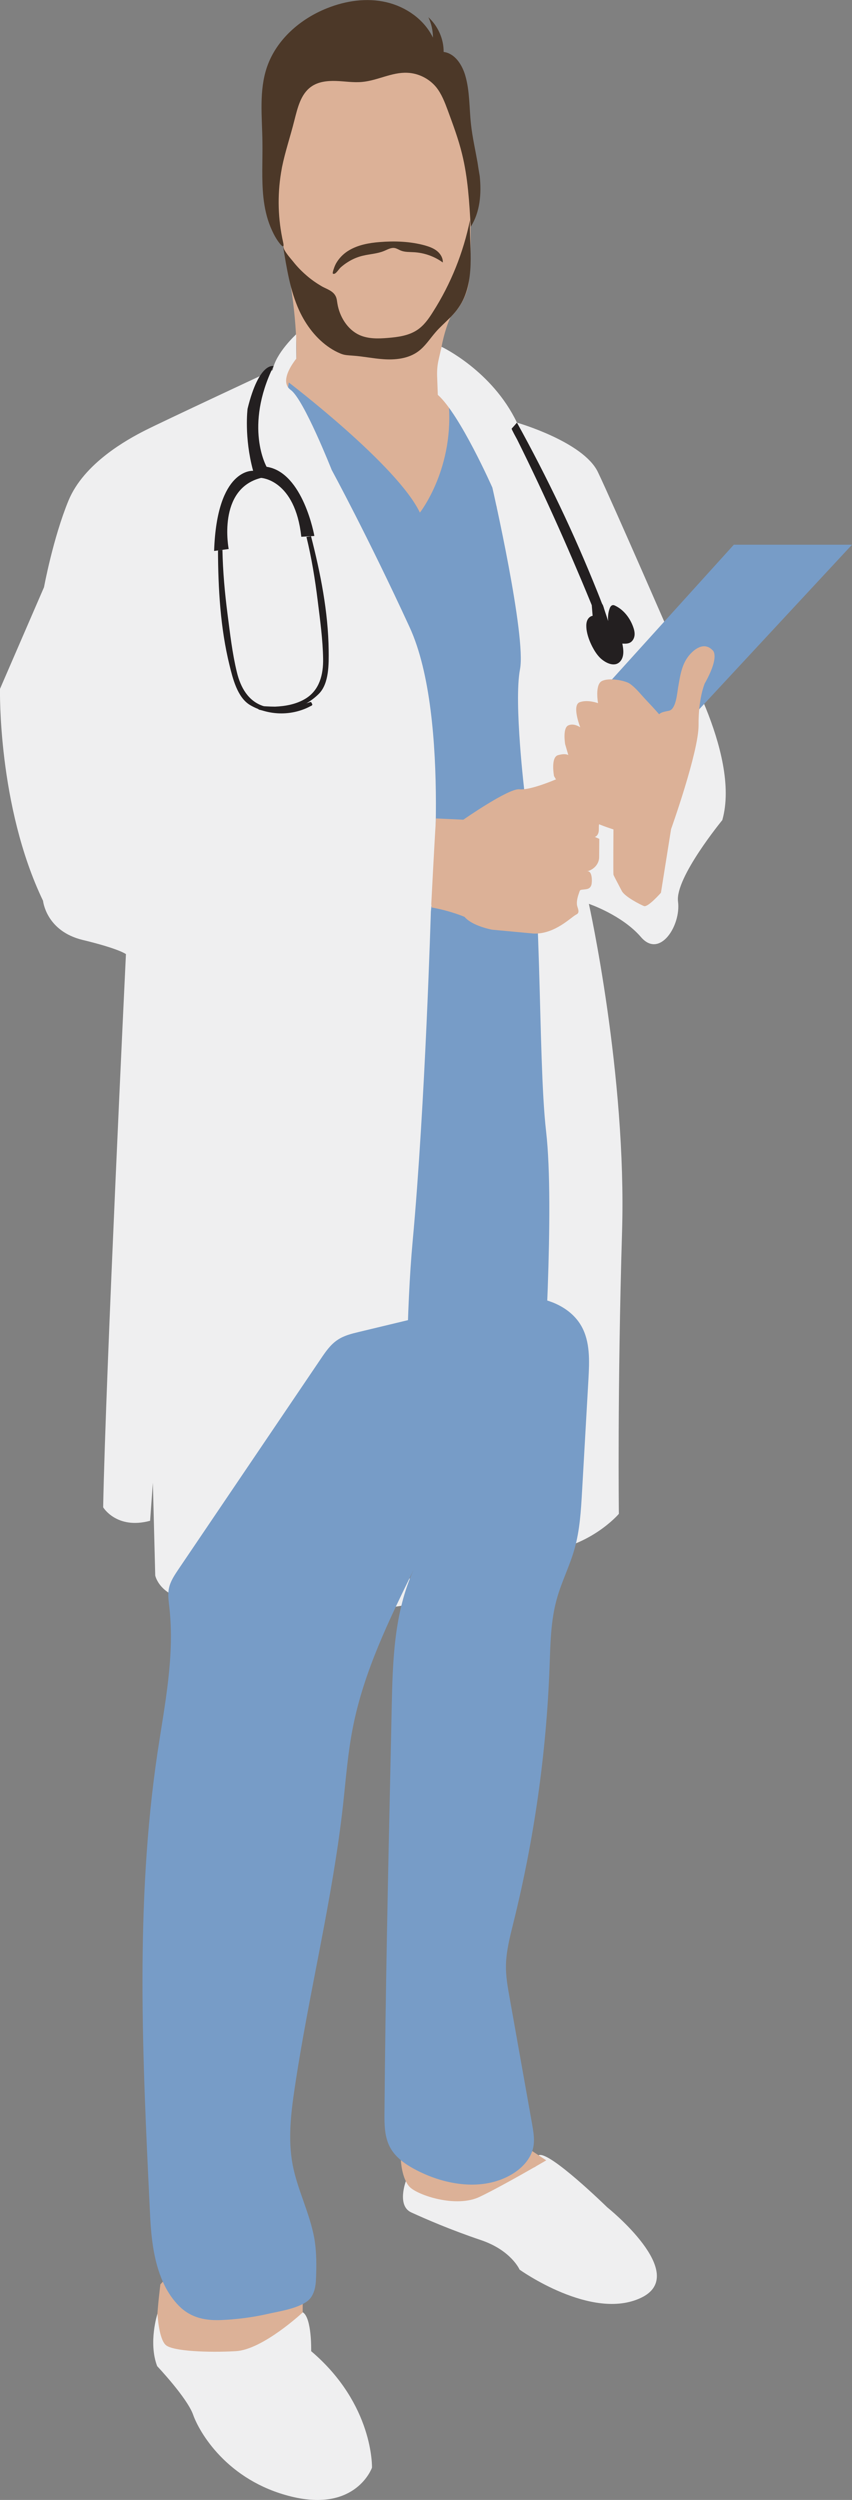 <?xml version="1.0" encoding="utf-8"?>
<!-- Generator: Adobe Illustrator 23.0.1, SVG Export Plug-In . SVG Version: 6.00 Build 0)  -->
<svg version="1.1" id="Layer_1" xmlns="http://www.w3.org/2000/svg" xmlns:xlink="http://www.w3.org/1999/xlink" x="0px" y="0px"
	 viewBox="0 0 61.36 180" style="enable-background:new 0 0 61.36 180;" xml:space="preserve">
<rect x="0" y="0" width="61.36" height="180" fill="#808080" stroke="none"/>
<style type="text/css">
	.st0{fill:#DCB197;}
	.st1{fill:#779CC7;}
	.st2{fill:#EFEFF0;}
	.st3{fill:#231F20;}
	.st4{fill:#4C3828;}
	.st5{fill:#E5A89C;}
	.st6{fill:#A695CE;}
	.st7{fill:#002D48;}
	.st8{fill-rule:evenodd;clip-rule:evenodd;fill:#002D48;}
	.st9{fill:#484949;}
	.st10{fill:#A3775E;}
	.st11{fill:#E2B89C;}
	.st12{fill:#FFFFFF;}
	.st13{fill:#F4B98F;}
	.st14{fill:#8E2B8A;}
	.st15{fill:#D9E9E9;}
	.st16{fill:#EFD250;}
	.st17{fill:#F2D422;}
	.st18{fill:#4788C8;}
	.st19{fill:#DDA598;}
	.st20{fill:#C98D45;}
	.st21{fill:#E50527;}
	.st22{fill:#FDD9C9;}
	.st23{fill:#B3B5B8;}
	.st24{fill:#4F577E;}
	.st25{fill:#743225;}
	.st26{fill:#E46C58;}
	.st27{fill:#3F4959;}
	.st28{fill:#EEBA80;}
	.st29{fill:#AEC8F9;}
	.st30{fill:#D9A7CD;}
	.st31{fill:#F80302;}
	.st32{fill:#FBD800;}
	.st33{fill:#E8C1A7;}
	.st34{fill:#999B9E;}
	.st35{fill:#F1F1F1;}
	.st36{fill:#3E6FB7;}
	.st37{fill:#25313E;}
	.st38{fill:#552700;}
	.st39{fill:#FFDEBF;}
	.st40{fill:#7FAA68;}
	.st41{fill:#557646;}
	.st42{fill:#599C5F;}
	.st43{fill:#FFAE8F;}
	.st44{fill:#373B5F;}
</style>
<g>
	<path class="st0" d="M20.66,28.28l-0.36-1.17l1.04-1.28c0,0,0.16-2.72-0.74-7.18c0,0-1.56-6.77-0.23-10.1
		c1.34-3.33,3.24-3.61,3.24-3.61l6.4-0.74l1.79,1.25l1.99,5.86v1.76c0,0,0.23,4.75,0,6.57c0,0,0.2,1.68-1.34,3.19
		c0,0-1.02,1.99-0.91,5.57l0.77,0.8l0.94,2.1l-0.46,4.21l-2.7,2.56c0,0-4.44-2.33-4.49-2.42c-0.06-0.09-1.85-2.9-1.88-3.16
		C23.7,32.25,20.66,28.28,20.66,28.28z"/>
	<path class="st1" d="M20.8,27.54c0,0,7.82,5.96,9.44,9.37c0,0,2.56-3.24,2.05-8.11c0,0,3.37,1.66,3.46,7.72l2.82,2.94l0.21,14.16
		l0.98,25.47l0.68,15.44c0,0-7.85,2.69-12.42,1.45l0.09-49.66l-7.59-16.98L20.8,27.54z"/>
	<path class="st2" d="M31.8,24.97c0,0,3.64,1.71,5.43,5.46c0,0,4.78,1.37,5.83,3.56c1.05,2.19,5.55,12.54,5.55,12.54
		s4.78,7.68,3.41,12.52c0,0-3.41,4.15-3.19,5.86c0.23,1.71-1.31,4.15-2.67,2.56c-1.37-1.59-3.75-2.39-3.75-2.39
		s2.73,12.29,2.39,23.61c-0.34,11.32-0.23,20.31-0.23,20.31s-2.16,2.56-5.97,2.79c0,0,0.14-1.62,0.65-3.21
		c0.51-1.59-0.26-6.23-0.2-7.65c0.06-1.42,0.91-13.99,0.28-19.46c-0.63-5.46-0.23-18.6-1.54-24.29c0,0-0.8-6.6-0.34-8.99
		c0.46-2.39-1.99-13.08-1.99-13.08s-2.33-5.27-3.93-6.68l-0.05-1.39c-0.01-0.37,0.02-0.74,0.1-1.1L31.8,24.97z"/>
	<path class="st2" d="M29.23,157.05c0,0-0.67,1.77,0.39,2.25c1.05,0.48,2.82,1.25,5.01,1.99c2.19,0.74,2.79,2.13,2.79,2.13
		s5.21,3.73,8.76,2.02c3.56-1.71-2.45-6.51-2.45-6.51s-4.18-4.09-4.93-3.75c0,0,0.1,0.63-0.29,0.85S29.23,157.05,29.23,157.05z"/>
	<path class="st2" d="M29.5,45.16c-3.01-6.54-5.61-11.32-5.61-11.32s-2.01-5.09-2.95-5.76c-0.94-0.67,0.4-2.25,0.4-2.25l-0.01-1.76
		c0,0-1.49,1.37-1.69,2.58c0,0-7.91,3.69-9.19,4.34s-4.41,2.36-5.52,5.06s-1.76,6.23-1.76,6.23L0,49.6c0,0-0.18,8.43,3.1,15.26
		c0,0,0.21,2.18,2.86,2.82s3.11,1.02,3.11,1.02S7.6,99.26,7.43,108.53c0,0,0.97,1.62,3.38,0.97l0.2-2.74l0.17,6.68
		c0,0,0.3,1.55,2.74,1.82c2.45,0.27,8.55,1.58,15.66,0.24c0,0-0.77-16.24,0.14-26.14c0.91-9.9,1.31-23.72,1.31-23.72
		S32.51,51.7,29.5,45.16z"/>
	<path class="st0" d="M31.06,65.11c0,0,0.22-4.33,0.34-6.18l1.97,0.09c0,0,3.27-2.28,4.04-2.19c0.77,0.09,2.62-0.71,2.62-0.71
		s1.17,0.88,1.17,0.88c0.74,0.6,1.62,1.16,2.27,1.86c-0.15,0.12-0.27,0.27-0.32,0.47c-0.04,0.17-0.01,0.35-0.03,0.52
		c-0.02,0.17-0.11,0.36-0.28,0.41c0.11,0.05,0.21,0.09,0.32,0.14c0,0.44-0.01,0.87-0.01,1.31c0,0.51-0.4,0.92-0.88,1.03
		c0.41-0.09,0.38,0.8,0.32,0.98c-0.11,0.33-0.37,0.3-0.68,0.34c-0.04,0.01-0.08,0.01-0.11,0.03c-0.04,0.03-0.06,0.08-0.07,0.12
		c-0.1,0.28-0.21,0.61-0.18,0.92c0.02,0.24,0.27,0.57-0.05,0.72c-0.36,0.17-1.51,1.41-3.05,1.37l-3.01-0.28c0,0-1.43-0.26-1.98-0.92
		c0,0-0.94-0.42-2.37-0.68L31.06,65.11z"/>
	<path class="st3" d="M15.42,39.67l1.05-0.14c0,0-0.85-4.32,2.33-5.12c0,0,2.45,0.11,2.9,4.24l0.94-0.06c0,0-0.8-4.58-3.44-4.98
		c0,0-1.64-2.87,0.5-7.25c0,0-1.04-0.32-1.87,3.07c0,0-0.26,2.05,0.4,4.47C18.23,33.9,15.62,33.67,15.42,39.67z"/>
	<path class="st3" d="M15.7,39.63c0.01,2.74,0.17,5.6,0.83,8.27c0.23,0.94,0.56,2.31,1.47,2.86c0.61,0.36,1.31,0.56,2.01,0.6
		c0.71,0.04,1.43-0.09,2.08-0.38c0.08-0.04,0.16-0.07,0.24-0.12c0.05-0.02,0.11-0.04,0.14-0.08c0.05-0.05,0.01-0.08-0.01-0.13
		c-0.03-0.06-0.04-0.12-0.12-0.1c-0.04,0.01-0.08,0.03-0.12,0.04c-0.11,0.04-0.23,0.07-0.34,0.1c-0.19,0.06-0.39,0.12-0.6,0.17
		c-0.74,0.16-1.54,0.21-2.28-0.01c-1.13-0.35-1.68-1.37-1.94-2.45c-0.33-1.35-0.49-2.78-0.67-4.16c-0.2-1.54-0.34-3.09-0.37-4.65
		L15.7,39.63z"/>
	<path class="st3" d="M22.4,38.61c0.68,2.65,1.24,5.46,1.27,8.21c0.01,0.97,0.04,2.38-0.7,3.13c-0.5,0.5-1.12,0.87-1.8,1.08
		c-0.68,0.21-1.41,0.27-2.11,0.15c-0.09-0.01-0.17-0.03-0.26-0.05c-0.05-0.01-0.11-0.02-0.16-0.04c-0.06-0.04-0.03-0.07-0.02-0.13
		c0.02-0.06,0.01-0.12,0.09-0.13c0.04,0,0.08,0.01,0.12,0.01c0.12,0.01,0.24,0.01,0.36,0.02c0.2,0.01,0.4,0.02,0.62,0.02
		c0.76-0.03,1.55-0.18,2.2-0.58c1.01-0.62,1.28-1.75,1.26-2.86c-0.02-1.39-0.22-2.81-0.39-4.19c-0.19-1.54-0.44-3.08-0.81-4.59
		L22.4,38.61z"/>
	<path class="st3" d="M42.62,43.6c0.02,0.25,0.04,0.49,0.06,0.74c-0.2,0.03-0.35,0.2-0.41,0.39c-0.06,0.19-0.05,0.39-0.03,0.59
		c0.06,0.44,0.22,0.86,0.42,1.25c0.15,0.29,0.33,0.57,0.56,0.8c0.35,0.34,1.04,0.72,1.45,0.25c0.15-0.17,0.21-0.39,0.22-0.62
		s-0.03-0.44-0.07-0.66c0.2,0.01,0.42,0.02,0.59-0.09c0.17-0.11,0.27-0.31,0.29-0.51s-0.03-0.41-0.1-0.6
		c-0.23-0.64-0.67-1.22-1.28-1.52c-0.06-0.03-0.12-0.06-0.19-0.05c-0.12,0.02-0.19,0.14-0.23,0.26c-0.1,0.28-0.13,0.59-0.1,0.89
		c-0.12-0.37-0.25-0.74-0.37-1.12c-0.01-0.03-0.02-0.07-0.06-0.09c-0.02-0.01-0.05-0.01-0.08-0.01
		C43.07,43.54,42.85,43.57,42.62,43.6z"/>
	<path class="st0" d="M11.55,164.48c0,0-0.2,1.6-0.23,2.47c-0.09,2.69,1.19,3.5,1.19,3.5s4.67,0.4,4.76,0.4
		c0.09,0,3.19-1.39,3.19-1.39l1.34-1.79v-2.19l-9.02-2.33L11.55,164.48z"/>
	<path class="st0" d="M28.87,155.55c0,0,0.06,1.31,0.63,1.91c0.57,0.6,3.36,1.54,5.06,0.71c1.71-0.82,4.78-2.62,4.78-2.62
		l-1.59-1.05l-7.4,0.46L28.87,155.55z"/>
	<path class="st1" d="M11.77,164.38c0.24,0.53,0.55,1.02,0.94,1.46c0.87,0.99,1.92,1.26,3.21,1.21c1.13-0.05,2.25-0.19,3.35-0.44
		c0.88-0.2,2.16-0.38,2.89-0.94c0.41-0.33,0.56-0.9,0.59-1.43c0.05-1.03,0.06-2.09-0.12-3.11c-0.33-1.79-1.2-3.45-1.55-5.24
		c-0.35-1.84-0.13-3.73,0.15-5.59c1.01-6.79,2.71-13.47,3.47-20.29c0.21-1.91,0.35-3.83,0.73-5.71c0.79-3.97,2.59-7.66,4.37-11.29
		c-1.42,3.08-1.52,6.57-1.59,9.96c-0.02,1.1-0.05,2.19-0.07,3.29c-0.19,8.61-0.38,17.23-0.45,25.85c-0.01,0.85,0,1.75,0.4,2.5
		c0.4,0.75,1.14,1.25,1.89,1.64c2.13,1.11,4.83,1.53,6.89,0.3c0.72-0.43,1.35-1.09,1.53-1.91c0.12-0.56,0.02-1.14-0.08-1.71
		c-0.54-3.03-1.08-6.07-1.62-9.1c-0.14-0.78-0.28-1.56-0.26-2.34c0.02-1.01,0.28-2.01,0.52-2.99c1.51-6.06,2.39-12.27,2.62-18.51
		c0.06-1.63,0.08-3.29,0.52-4.86c0.34-1.24,0.94-2.39,1.28-3.62c0.38-1.34,0.46-2.74,0.54-4.13c0.15-2.7,0.31-5.39,0.46-8.09
		c0.07-1.3,0.13-2.68-0.51-3.81c-0.72-1.27-2.21-1.95-3.66-2.07c-1.45-0.13-2.9,0.22-4.32,0.56c-2.68,0.64-5.35,1.29-8.03,1.93
		c-0.54,0.13-1.08,0.26-1.54,0.57c-0.52,0.34-0.88,0.87-1.23,1.39c-3.42,5.05-6.83,10.1-10.25,15.15c-0.28,0.42-0.57,0.85-0.67,1.34
		c-0.1,0.46-0.02,0.94,0.03,1.41c0.39,3.49-0.34,6.99-0.86,10.46c-1.61,10.86-1.08,21.9-0.55,32.86
		C10.86,160.78,11.01,162.75,11.77,164.38z"/>
	<path class="st2" d="M11.34,166.59c0,0-0.67,2.07-0.02,3.78c0,0,2.16,2.28,2.59,3.5c0.43,1.22,2.42,4.75,7.08,5.89
		c4.66,1.14,5.8-2.08,5.8-2.08s0.14-4.55-4.38-8.39c0,0,0.06-2.38-0.6-2.8c0,0-2.87,2.69-4.83,2.8c-1.96,0.11-4.53,0.01-5.04-0.44
		S11.34,166.59,11.34,166.59z"/>
	<path class="st3" d="M42.84,43.98c-0.14-0.13-0.19-0.33-0.26-0.5c-0.11-0.27-0.22-0.53-0.33-0.8c-0.22-0.53-0.44-1.06-0.67-1.59
		c-0.45-1.06-0.91-2.12-1.38-3.17c-0.94-2.1-1.92-4.19-2.95-6.26c-0.04-0.08-0.43-0.77-0.4-0.8c0.13-0.14,0.26-0.29,0.38-0.43
		c1.09,1.97,2.12,3.98,3.09,6.01s1.87,4.1,2.71,6.19c0.1,0.26,0.21,0.52,0.31,0.79c0.07,0.17,0.27,0.49,0.07,0.63
		c-0.07,0.05-0.17,0.06-0.26,0.06c-0.1-0.01-0.19-0.03-0.27-0.09C42.87,44.01,42.86,43.99,42.84,43.98z"/>
	<polygon class="st1" points="43.72,49.31 52.85,39.22 61.36,39.22 49.91,51.55 47.99,51.97 46.66,51.25 	"/>
	<path class="st0" d="M47.6,64.28c0,0-0.94,1.07-1.22,0.96c-0.28-0.11-1.39-0.68-1.6-1.09c-0.21-0.41-0.58-1.09-0.6-1.17
		c-0.02-0.09,0-3.26,0-3.26s-2.82-0.85-3.11-1.83l-1.17-2.01c0,0-0.26-1.37,0.3-1.51c0.55-0.15,0.73,0,0.73,0l-0.23-0.79
		c0,0-0.19-1.13,0.21-1.34c0.41-0.21,0.88,0.13,0.88,0.13s-0.63-1.59-0.04-1.81c0.58-0.21,1.32,0.07,1.32,0.07s-0.24-1.32,0.27-1.59
		c0.51-0.27,1.66-0.04,1.99,0.17c0.44,0.29,0.81,0.78,1.17,1.16c0.33,0.35,0.66,0.7,0.97,1.06c0.17-0.18,0.5-0.2,0.73-0.26
		c0.48-0.13,0.56-1.21,0.63-1.63c0.14-0.78,0.23-1.59,0.72-2.25c0.42-0.56,1.16-1.11,1.77-0.47c0,0,0.57,0.37-0.57,2.4
		c0,0-0.46,1.07-0.44,2.99c0.01,1.92-1.98,7.49-1.98,7.49L47.6,64.28z"/>
	<path class="st4" d="M34.39,11.69c-0.16-0.91-0.37-1.82-0.47-2.74c-0.13-1.18-0.08-2.4-0.42-3.54c-0.23-0.77-0.75-1.57-1.55-1.67
		c0.01-0.94-0.41-1.87-1.1-2.5c0.22,0.46,0.33,0.96,0.33,1.47c-0.63-1.31-1.94-2.22-3.35-2.55s-2.92-0.11-4.27,0.43
		c-1.94,0.77-3.65,2.26-4.33,4.23c-0.59,1.72-0.35,3.59-0.33,5.4c0.02,1.34-0.07,2.68,0.07,4c0.08,0.72,0.23,1.44,0.51,2.12
		c0.14,0.34,0.3,0.67,0.51,0.98c0.17,0.25,0.54,0.73,0.4,0.12c-0.37-1.64-0.42-3.34-0.15-5c0.02-0.13,0.05-0.26,0.07-0.4
		c0.23-1.14,0.61-2.24,0.89-3.37c0.23-0.89,0.45-1.88,1.2-2.42c0.51-0.37,1.17-0.44,1.8-0.42c0.63,0.02,1.25,0.13,1.88,0.07
		c1.11-0.1,2.14-0.71,3.25-0.66c0.79,0.03,1.56,0.41,2.07,1.02c0.4,0.49,0.63,1.1,0.85,1.69c0.38,1.04,0.77,2.07,1.03,3.15
		c0.42,1.71,0.52,3.47,0.62,5.23c0.68-1.06,0.78-2.4,0.65-3.65C34.49,12.35,34.44,12.02,34.39,11.69z"/>
	<path class="st4" d="M31.85,23.42c-0.16,0.16-0.33,0.32-0.48,0.5c-0.41,0.47-0.75,1.02-1.26,1.39c-0.71,0.52-1.66,0.62-2.54,0.55
		c-0.71-0.05-1.42-0.2-2.13-0.25c-0.33-0.03-0.6-0.02-0.91-0.15c-0.27-0.11-0.53-0.25-0.77-0.41c-0.98-0.65-1.72-1.63-2.21-2.69
		c-0.67-1.47-0.9-3.07-1.17-4.64c0.06,0.35,0.5,0.83,0.72,1.1c0.29,0.37,0.62,0.71,0.97,1.01c0.34,0.3,0.72,0.56,1.11,0.79
		c0.36,0.2,0.81,0.32,1,0.72c0.08,0.16,0.09,0.35,0.12,0.52c0.15,0.92,0.71,1.86,1.58,2.26c0.64,0.29,1.37,0.27,2.07,0.21
		c0.72-0.06,1.47-0.16,2.08-0.56c0.49-0.32,0.84-0.81,1.15-1.31c1.29-2.02,2.19-4.27,2.67-6.62c-0.04,1.08,0.08,2.15,0.04,3.23
		c-0.04,1.08-0.24,2.19-0.86,3.07C32.71,22.62,32.27,23.01,31.85,23.42z"/>
	<path class="st4" d="M24,19.72c-0.08-0.02-0.01-0.22,0.03-0.34c0.06-0.19,0.14-0.38,0.25-0.54c0.22-0.34,0.53-0.63,0.88-0.83
		c0.65-0.38,1.42-0.52,2.17-0.58c1.09-0.09,2.21-0.05,3.27,0.24c0.31,0.09,0.62,0.2,0.87,0.4c0.25,0.2,0.44,0.51,0.42,0.83
		c-0.6-0.44-1.34-0.7-2.08-0.74c-0.32-0.02-0.65,0-0.95-0.12c-0.14-0.06-0.28-0.15-0.43-0.18c-0.27-0.05-0.52,0.11-0.77,0.21
		c-0.48,0.2-1.02,0.22-1.52,0.34c-0.39,0.09-0.76,0.25-1.09,0.46c-0.18,0.11-0.35,0.24-0.51,0.38c-0.13,0.12-0.29,0.39-0.44,0.46
		C24.05,19.72,24.02,19.72,24,19.72z"/>
</g>
</svg>

